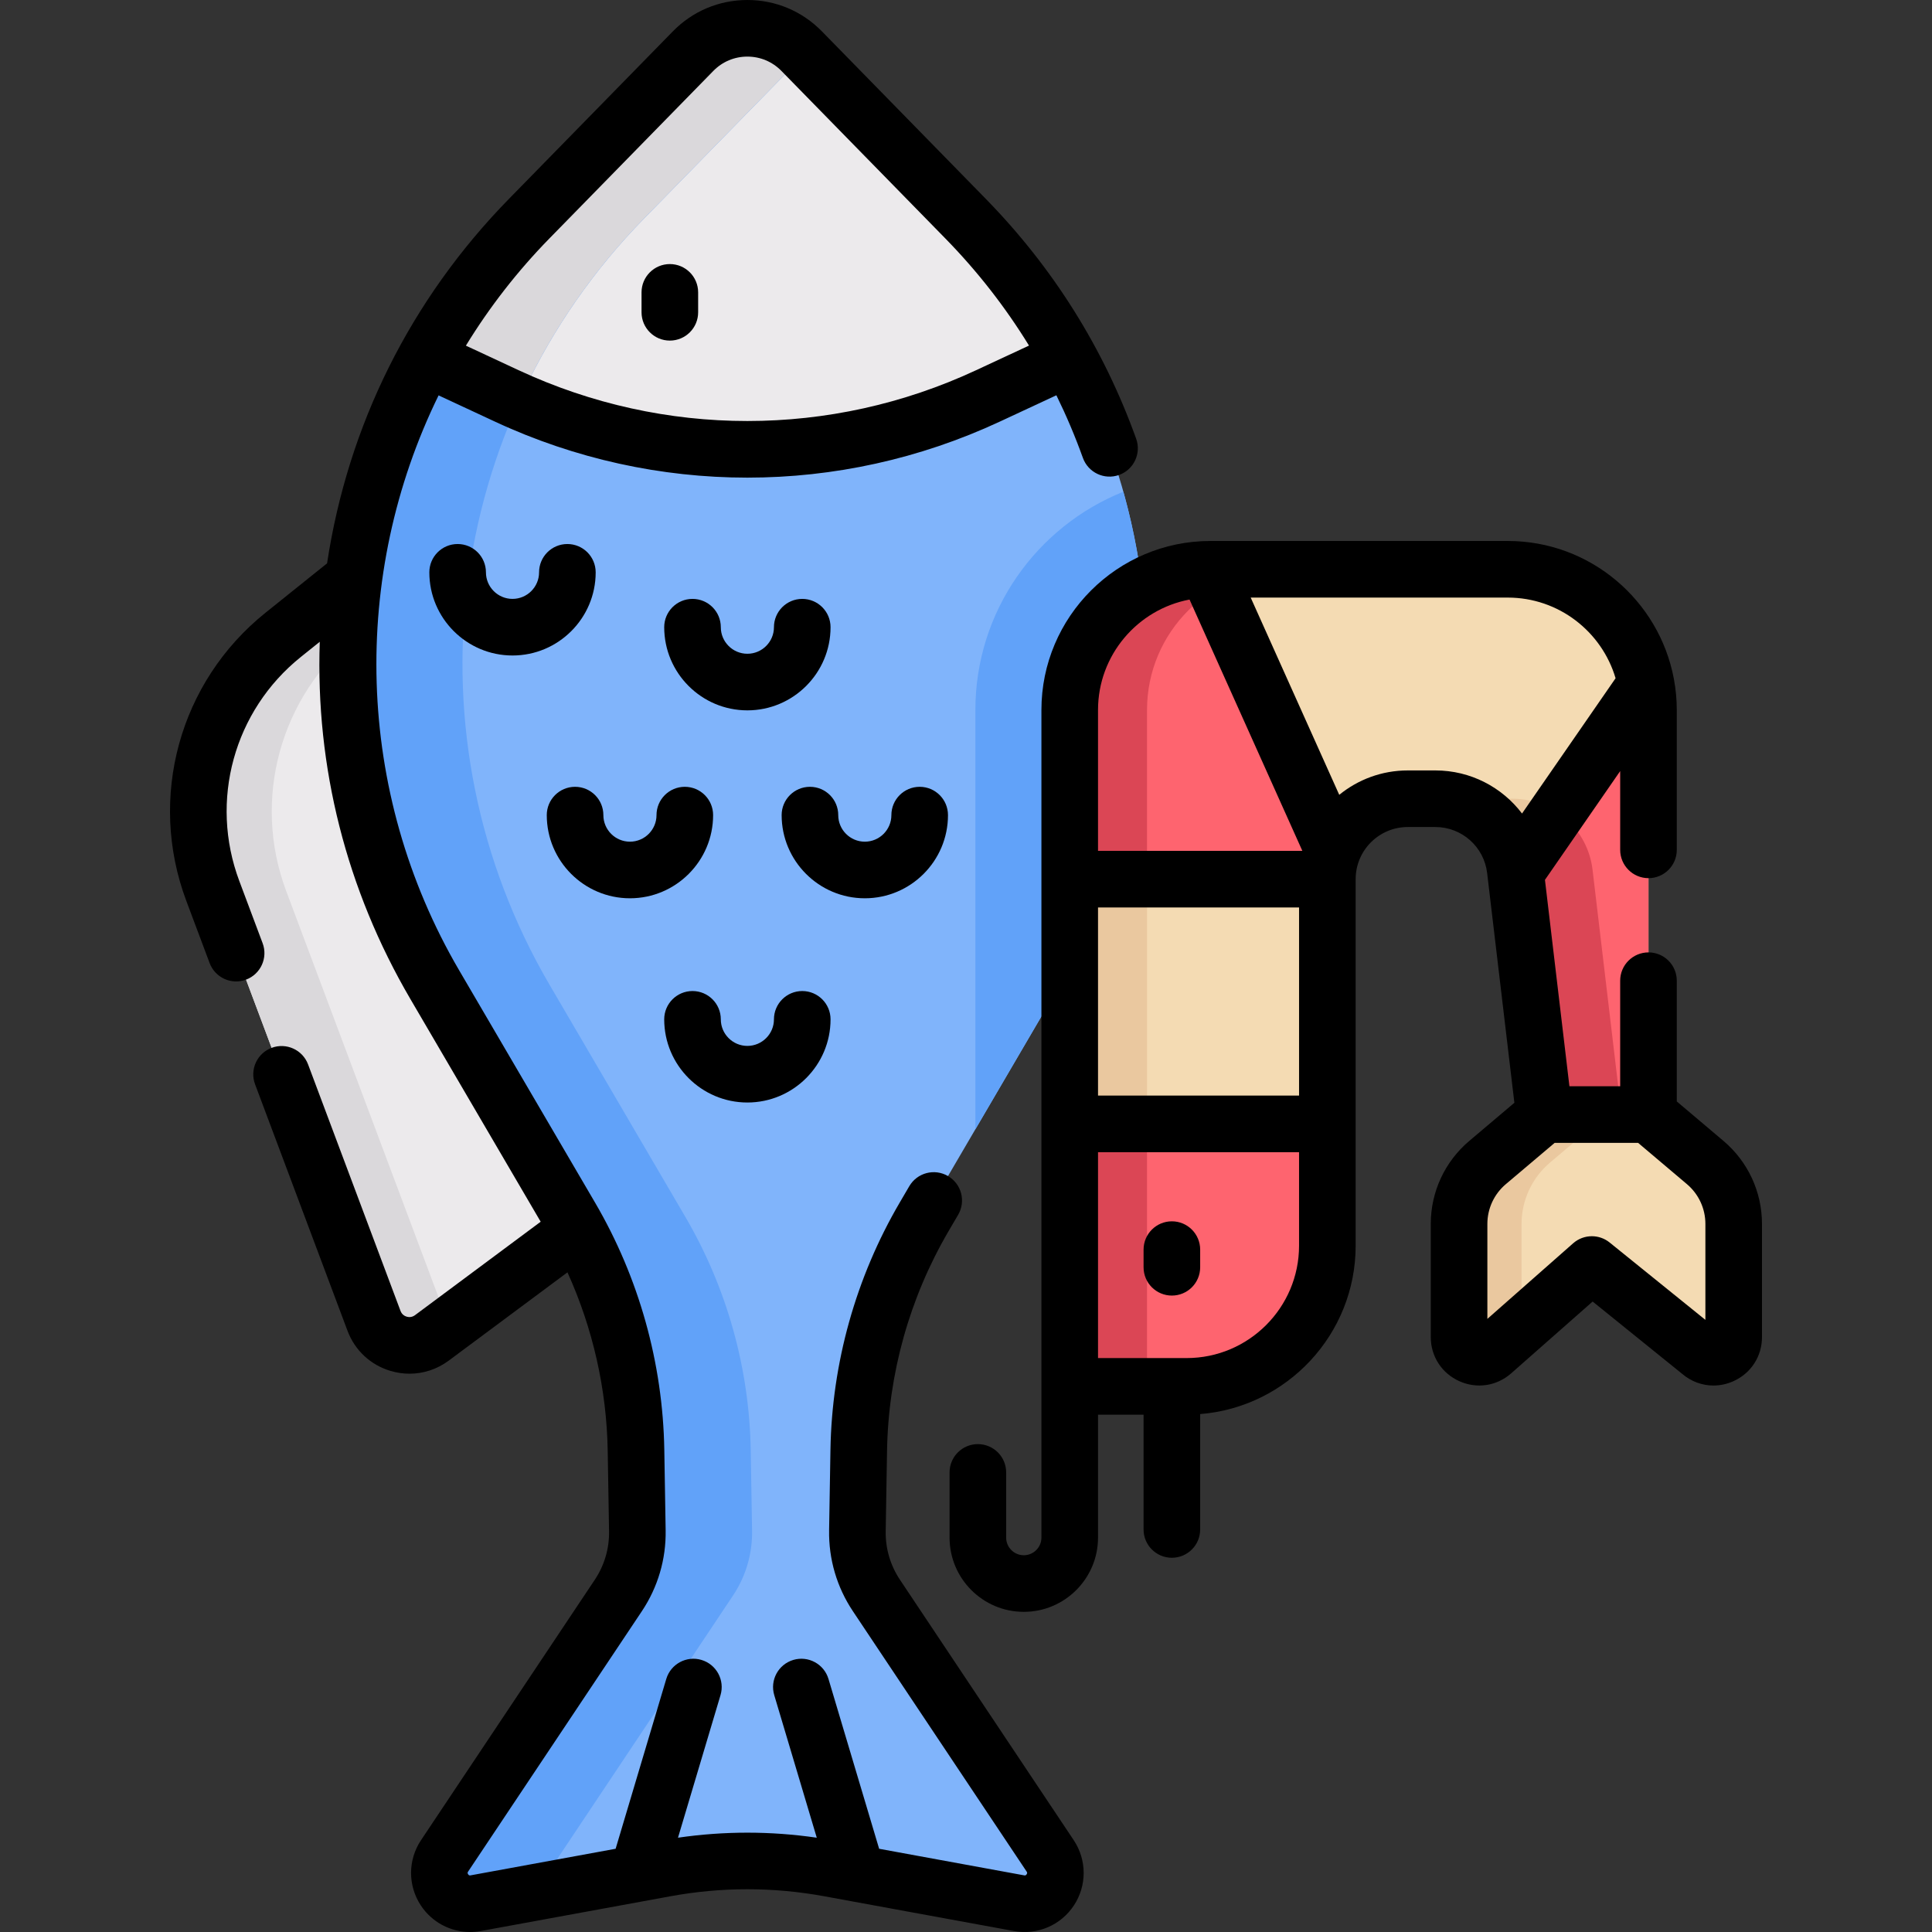 <svg id="Capa_1" enable-background="new 0 0 511.993 511.993" height="512" viewBox="0 0 511.993 511.993" width="512" xmlns="http://www.w3.org/2000/svg"><rect x="0" y="0" width="511.993" height="511.993" fill="#333333" stroke="none"/><g><g><g><path d="m99.465 148.64-24.439 19.612c-20.216 16.223-27.729 43.593-18.628 67.863l42.721 113.922c2.336 6.23 9.991 8.484 15.33 4.513l45.496-33.83z" fill="#eceaec"/></g><g><path d="m118.559 350.037-42.721-113.922c-9.101-24.27-1.588-51.641 18.628-67.863l9.276-7.444-4.277-12.168-24.439 19.612c-20.216 16.223-27.729 43.593-18.628 67.863l42.721 113.922c2.336 6.23 9.991 8.484 15.33 4.513l4.597-3.418c-.181-.35-.344-.715-.487-1.095z" fill="#dad8db"/></g><g><g><path d="m183.674 13.551-43.438 44.396c-53.132 54.304-63.373 137.44-25.008 203.016l35.998 61.529c10.991 18.787 16.956 40.089 17.32 61.851l.356 21.316c.102 6.097-1.657 12.08-5.041 17.153l-46.048 69.007c-3.995 5.987 1.167 13.836 8.247 12.538l50.288-9.216c14.354-2.631 29.067-2.631 43.422 0l50.288 9.216c7.08 1.298 12.243-6.551 8.247-12.538l-46.047-69.007c-3.385-5.072-5.143-11.056-5.041-17.153l.356-21.316c.363-21.763 6.328-43.065 17.32-61.851l35.998-61.529c38.365-65.575 28.125-148.711-25.008-203.016l-43.438-44.396c-7.893-8.068-20.877-8.068-28.771 0z" fill="#80b4fb"/></g></g><g><path d="m212.445 13.551c-7.894-8.068-20.877-8.068-28.771 0l-43.438 44.396c-10.986 11.229-20.133 23.693-27.401 36.976l21.494 10.007c40.405 18.81 87.056 18.81 127.46 0l21.495-10.007c-7.268-13.284-16.415-25.748-27.401-36.976z" fill="#eceaec"/></g><g><g><g><g><path d="m148.214 491.82 46.048-69.007c3.385-5.072 5.143-11.056 5.041-17.153l-.356-21.316c-.363-21.763-6.328-43.065-17.32-61.851l-35.998-61.529c-38.365-65.575-28.125-148.711 25.008-203.016l42.623-43.563-.815-.833c-7.894-8.068-20.877-8.068-28.771 0l-43.438 44.396c-53.132 54.304-63.373 137.44-25.008 203.016l35.998 61.529c10.991 18.787 16.956 40.089 17.32 61.851l.356 21.316c.102 6.097-1.657 12.08-5.041 17.153l-46.048 69.007c-3.995 5.987 1.167 13.836 8.247 12.538l21.859-4.006c-1.42-2.495-1.585-5.715.295-8.532z" fill="#61a2f9"/></g></g></g><g><path d="m134.329 104.93c1.06.493 2.127.967 3.195 1.434 7.951-17.59 19.023-34.017 33.112-48.417l42.623-43.563-.815-.833c-7.894-8.068-20.877-8.068-28.771 0l-43.438 44.396c-10.986 11.229-20.133 23.693-27.401 36.976z" fill="#dad8db"/></g><g><path d="m250.171 495.142c-12.192-2.234-24.642-2.564-36.911-1.002 2.176.277 4.348.606 6.51 1.002l50.288 9.216c3.749.687 6.943-1.199 8.542-4.006z" fill="#b3dafe"/></g></g><g><path d="m283.484 367.398v-179.244c0-20.595 16.696-37.291 37.291-37.291h78.794c20.595 0 37.291 16.696 37.291 37.291v107.214h-27.617l-7.693-64.898c-1.271-10.723-10.363-18.801-21.161-18.801h-7.321c-11.769 0-21.309 9.54-21.309 21.309v97.128c0 20.595-16.696 37.291-37.291 37.291h-30.984z" fill="#eac89f"/></g><g><path d="m258.484 188.154v111.108l22.408-38.3c23.692-40.495 28.84-87.686 16.805-130.65-22.952 9.192-39.213 31.647-39.213 57.842z" fill="#61a2f9"/></g><g><path d="m283.484 367.398v-179.244c0-20.595 16.696-37.291 37.291-37.291h78.794c20.595 0 37.291 16.696 37.291 37.291v107.214h-27.617l-7.693-64.898c-1.271-10.723-10.363-18.801-21.161-18.801h-7.321c-11.769 0-21.309 9.54-21.309 21.309v97.128c0 20.595-16.696 37.291-37.291 37.291h-30.984z" fill="#fe646f"/></g><g><path d="m341.258 150.863h-20.483c-20.595 0-37.291 16.696-37.291 37.291v179.244h20.483v-179.244c0-20.595 16.696-37.291 37.291-37.291z" fill="#db4655"/></g><g><path d="m400.872 211.669h-7.321c-2.305 0-4.52.377-6.599 1.054 7.726 2.504 13.596 9.294 14.598 17.747l7.693 64.898h20.483l-7.693-64.898c-1.271-10.723-10.363-18.801-21.161-18.801z" fill="#db4655"/></g><g><g><path d="m320.775 150.863c-.305 0-.605.016-.908.023l33.37 74.335c3.104-7.928 10.803-13.552 19.831-13.552h7.321c10.798 0 19.89 8.077 21.161 18.801l.091.766 34.572-49.983c-3.238-17.297-18.407-30.391-36.643-30.391h-78.795z" fill="#f4dbb3"/></g></g><g><path d="m393.551 211.669c-2.305 0-4.52.377-6.599 1.054 7.726 2.505 13.595 9.294 14.598 17.747l.091.766 11.045-15.969c-3.398-2.269-7.461-3.598-11.813-3.598z" fill="#eac89f"/></g><g><path d="m319.867 150.886 2.34 5.212c5.577-3.322 12.09-5.235 19.052-5.235z" fill="#eac89f"/></g><g><g><path d="m283.484 232.979h68.275v64.854h-68.275z" fill="#f4dbb3"/></g></g><g><path d="m283.484 232.979h20.483v64.854h-20.483z" fill="#eac89f"/></g><g><g><g><path d="m459.44 354.324v-29.972c0-6.27-2.761-12.222-7.549-16.27l-15.031-12.713h-27.617l-15.031 12.713c-4.787 4.049-7.549 10.001-7.549 16.27v29.972c0 4.586 5.409 7.029 8.85 3.997l26.339-23.215 28.738 23.215c3.44 3.032 8.85.589 8.85-3.997z" fill="#f4dbb3"/></g></g><g><path d="m403.223 324.352c0-6.27 2.761-12.222 7.548-16.27l15.031-12.713h-16.56l-15.031 12.713c-4.787 4.049-7.549 10.001-7.549 16.27v29.972c0 4.586 5.409 7.029 8.85 3.997l7.71-6.796v-27.173z" fill="#eac89f"/></g></g></g><g><path d="m238.497 418.649c-2.55-3.821-3.858-8.27-3.781-12.864l.356-21.316c.341-20.431 5.976-40.553 16.294-58.189l2.549-4.356c2.092-3.575.889-8.169-2.686-10.261-3.576-2.091-8.168-.89-10.261 2.687l-2.549 4.356c-11.617 19.856-17.96 42.511-18.345 65.514l-.356 21.316c-.127 7.657 2.052 15.071 6.302 21.44l46.048 69.007c.101.15.238.357.002.717-.236.357-.479.313-.659.281l-38.435-7.044-13.422-45c-1.184-3.97-5.361-6.228-9.331-5.044-3.969 1.185-6.228 5.362-5.043 9.331l11.269 37.78c-12.223-1.779-24.553-1.78-36.776 0l11.268-37.78c1.184-3.97-1.074-8.146-5.043-9.331-3.969-1.18-8.147 1.075-9.331 5.044l-13.422 45-38.436 7.044c-.179.031-.422.077-.659-.281-.236-.359-.098-.566.002-.717l46.047-69.007c4.25-6.369 6.43-13.783 6.302-21.44l-.356-21.316c-.385-23.003-6.728-45.657-18.345-65.514l-35.999-61.529c-27.758-47.445-28.762-104.859-5.473-152.4l14.936 6.953c21.256 9.896 44.076 14.845 66.896 14.845 22.819 0 45.639-4.948 66.895-14.845l14.994-6.98c2.633 5.367 4.981 10.898 7.025 16.591 1.4 3.898 5.696 5.924 9.594 4.523 3.898-1.4 5.924-5.695 4.523-9.594-8.6-23.947-22.007-45.334-39.847-63.567l-43.438-44.397c-5.241-5.356-12.253-8.306-19.746-8.306s-14.506 2.95-19.746 8.306l-43.438 44.396c-26.044 26.618-42.638 59.922-48.199 96.584l-16.344 13.116c-22.798 18.295-31.22 48.976-20.957 76.347l6.176 16.47c1.455 3.878 5.779 5.843 9.656 4.389 3.878-1.454 5.844-5.777 4.389-9.656l-6.176-16.47c-7.983-21.288-1.433-45.151 16.3-59.38l5.021-4.029c-1.151 33.204 7.031 65.651 24.014 94.678l34.527 59.014-33.308 24.767c-.872.649-1.75.525-2.198.393-.447-.132-1.253-.504-1.635-1.521l-24.499-65.33c-1.454-3.878-5.778-5.844-9.656-4.389-3.878 1.454-5.844 5.777-4.389 9.656l24.499 65.33c1.949 5.196 6.12 9.075 11.444 10.643 1.65.485 3.327.725 4.989.725 3.699 0 7.322-1.185 10.395-3.47l31.457-23.391c6.728 14.827 10.393 30.958 10.666 47.292l.356 21.316c.077 4.595-1.231 9.043-3.781 12.864l-46.048 69.007c-3.496 5.239-3.518 12.024-.057 17.286 2.932 4.456 7.855 7.051 13.057 7.051.94 0 1.89-.085 2.837-.259l42.8-7.844c.004-.001.008-.002.012-.002l7.476-1.37c13.509-2.475 27.209-2.475 40.718 0l7.477 1.37c.004.001.008.002.012.002l42.799 7.844c6.194 1.136 12.435-1.53 15.895-6.792 3.462-5.262 3.439-12.047-.057-17.286zm-92.9-355.457 43.438-44.396c2.395-2.447 5.6-3.796 9.024-3.796s6.629 1.349 9.024 3.796l43.438 44.396c8.515 8.702 15.914 18.196 22.172 28.39l-14.069 6.55c-38.492 17.918-82.641 17.918-121.13 0l-14.029-6.532c6.196-10.123 13.579-19.666 22.132-28.408z"/><path d="m177.513 90.26c4.142 0 7.5-3.357 7.5-7.5v-5.28c0-4.143-3.358-7.5-7.5-7.5s-7.5 3.357-7.5 7.5v5.279c0 4.143 3.358 7.501 7.5 7.501z"/><path d="m198.06 188.25c12.153 0 22.041-9.887 22.041-22.04 0-4.143-3.358-7.5-7.5-7.5s-7.5 3.357-7.5 7.5c0 3.882-3.159 7.04-7.041 7.04s-7.041-3.158-7.041-7.04c0-4.143-3.358-7.5-7.5-7.5s-7.5 3.357-7.5 7.5c0 12.153 9.887 22.04 22.041 22.04z"/><path d="m157.858 151.669c0-4.143-3.358-7.5-7.5-7.5s-7.5 3.357-7.5 7.5c0 3.883-3.159 7.041-7.041 7.041s-7.041-3.158-7.041-7.041c0-4.143-3.358-7.5-7.5-7.5s-7.5 3.357-7.5 7.5c0 12.153 9.888 22.041 22.041 22.041s22.041-9.888 22.041-22.041z"/><path d="m251.222 216.01c0-4.143-3.358-7.5-7.5-7.5s-7.5 3.357-7.5 7.5c0 3.883-3.159 7.041-7.041 7.041s-7.041-3.158-7.041-7.041c0-4.143-3.358-7.5-7.5-7.5s-7.5 3.357-7.5 7.5c0 12.153 9.888 22.041 22.041 22.041s22.041-9.888 22.041-22.041z"/><path d="m166.938 238.051c12.153 0 22.041-9.888 22.041-22.041 0-4.143-3.358-7.5-7.5-7.5s-7.5 3.357-7.5 7.5c0 3.883-3.159 7.041-7.041 7.041s-7.041-3.158-7.041-7.041c0-4.143-3.358-7.5-7.5-7.5s-7.5 3.357-7.5 7.5c.001 12.153 9.888 22.041 22.041 22.041z"/><path d="m198.06 292.172c12.153 0 22.041-9.888 22.041-22.041 0-4.143-3.358-7.5-7.5-7.5s-7.5 3.357-7.5 7.5c0 3.883-3.159 7.041-7.041 7.041s-7.041-3.158-7.041-7.041c0-4.143-3.358-7.5-7.5-7.5s-7.5 3.357-7.5 7.5c0 12.153 9.887 22.041 22.041 22.041z"/><path d="m456.734 302.354-12.375-10.466v-31.997c0-4.143-3.357-7.5-7.5-7.5s-7.5 3.357-7.5 7.5v27.977h-13.453l-6.484-54.699 19.937-28.825v20.876c0 4.143 3.357 7.5 7.5 7.5s7.5-3.357 7.5-7.5v-37.066c0-2.782-.268-5.501-.755-8.144-.011-.064-.022-.128-.034-.191-3.918-20.727-22.152-36.457-44.001-36.457h-78.794c-24.698 0-44.791 20.094-44.791 44.792v179.243 40.083c0 2.575-2.096 4.671-4.671 4.671-2.576 0-4.672-2.096-4.672-4.671v-17.28c0-4.143-3.357-7.5-7.5-7.5-4.142 0-7.5 3.357-7.5 7.5v17.28c0 10.847 8.825 19.671 19.672 19.671s19.671-8.824 19.671-19.671v-32.583h12.07v30.423c0 4.143 3.357 7.5 7.5 7.5s7.5-3.357 7.5-7.5v-30.579c23.026-1.835 41.205-21.145 41.205-44.635v-97.128c0-7.614 6.194-13.81 13.809-13.81h7.321c6.994 0 12.89 5.238 13.713 12.184l7.219 60.894-11.951 10.108c-6.486 5.484-10.206 13.502-10.206 21.997v29.973c0 5.108 2.892 9.588 7.548 11.69 4.653 2.1 9.928 1.31 13.761-2.068l21.591-19.029 23.714 19.156c2.387 2.044 5.312 3.102 8.291 3.102 1.79 0 3.6-.382 5.324-1.16 4.656-2.103 7.548-6.582 7.548-11.69v-29.973c-.001-8.496-3.721-16.513-10.207-21.998zm-141.497-143.468 29.894 66.592h-54.148v-37.324c.001-14.535 10.466-26.664 24.254-29.268zm-24.253 81.593h53.275v49.854h-53.275zm23.483 119.418h-23.483v-54.564h53.275v24.773c0 16.427-13.364 29.791-29.792 29.791zm65.922-155.728h-7.321c-6.879 0-13.2 2.427-18.159 6.465l-23.465-52.271h68.125c13.504 0 24.931 9.035 28.573 21.375l-24.795 35.849c-5.292-6.974-13.657-11.418-22.958-11.418zm71.551 145.601-25.375-20.498c-1.377-1.113-3.046-1.666-4.712-1.666-1.774 0-3.546.627-4.96 1.873l-22.729 20.034v-25.161c0-4.072 1.783-7.915 4.892-10.544l12.935-10.939h22.124l12.935 10.939c3.108 2.629 4.892 6.472 4.892 10.544v25.418z"/><path d="m310.554 323.657c-4.143 0-7.5 3.357-7.5 7.5v4.68c0 4.143 3.357 7.5 7.5 7.5s7.5-3.357 7.5-7.5v-4.68c0-4.142-3.358-7.5-7.5-7.5z"/></g></g></svg>